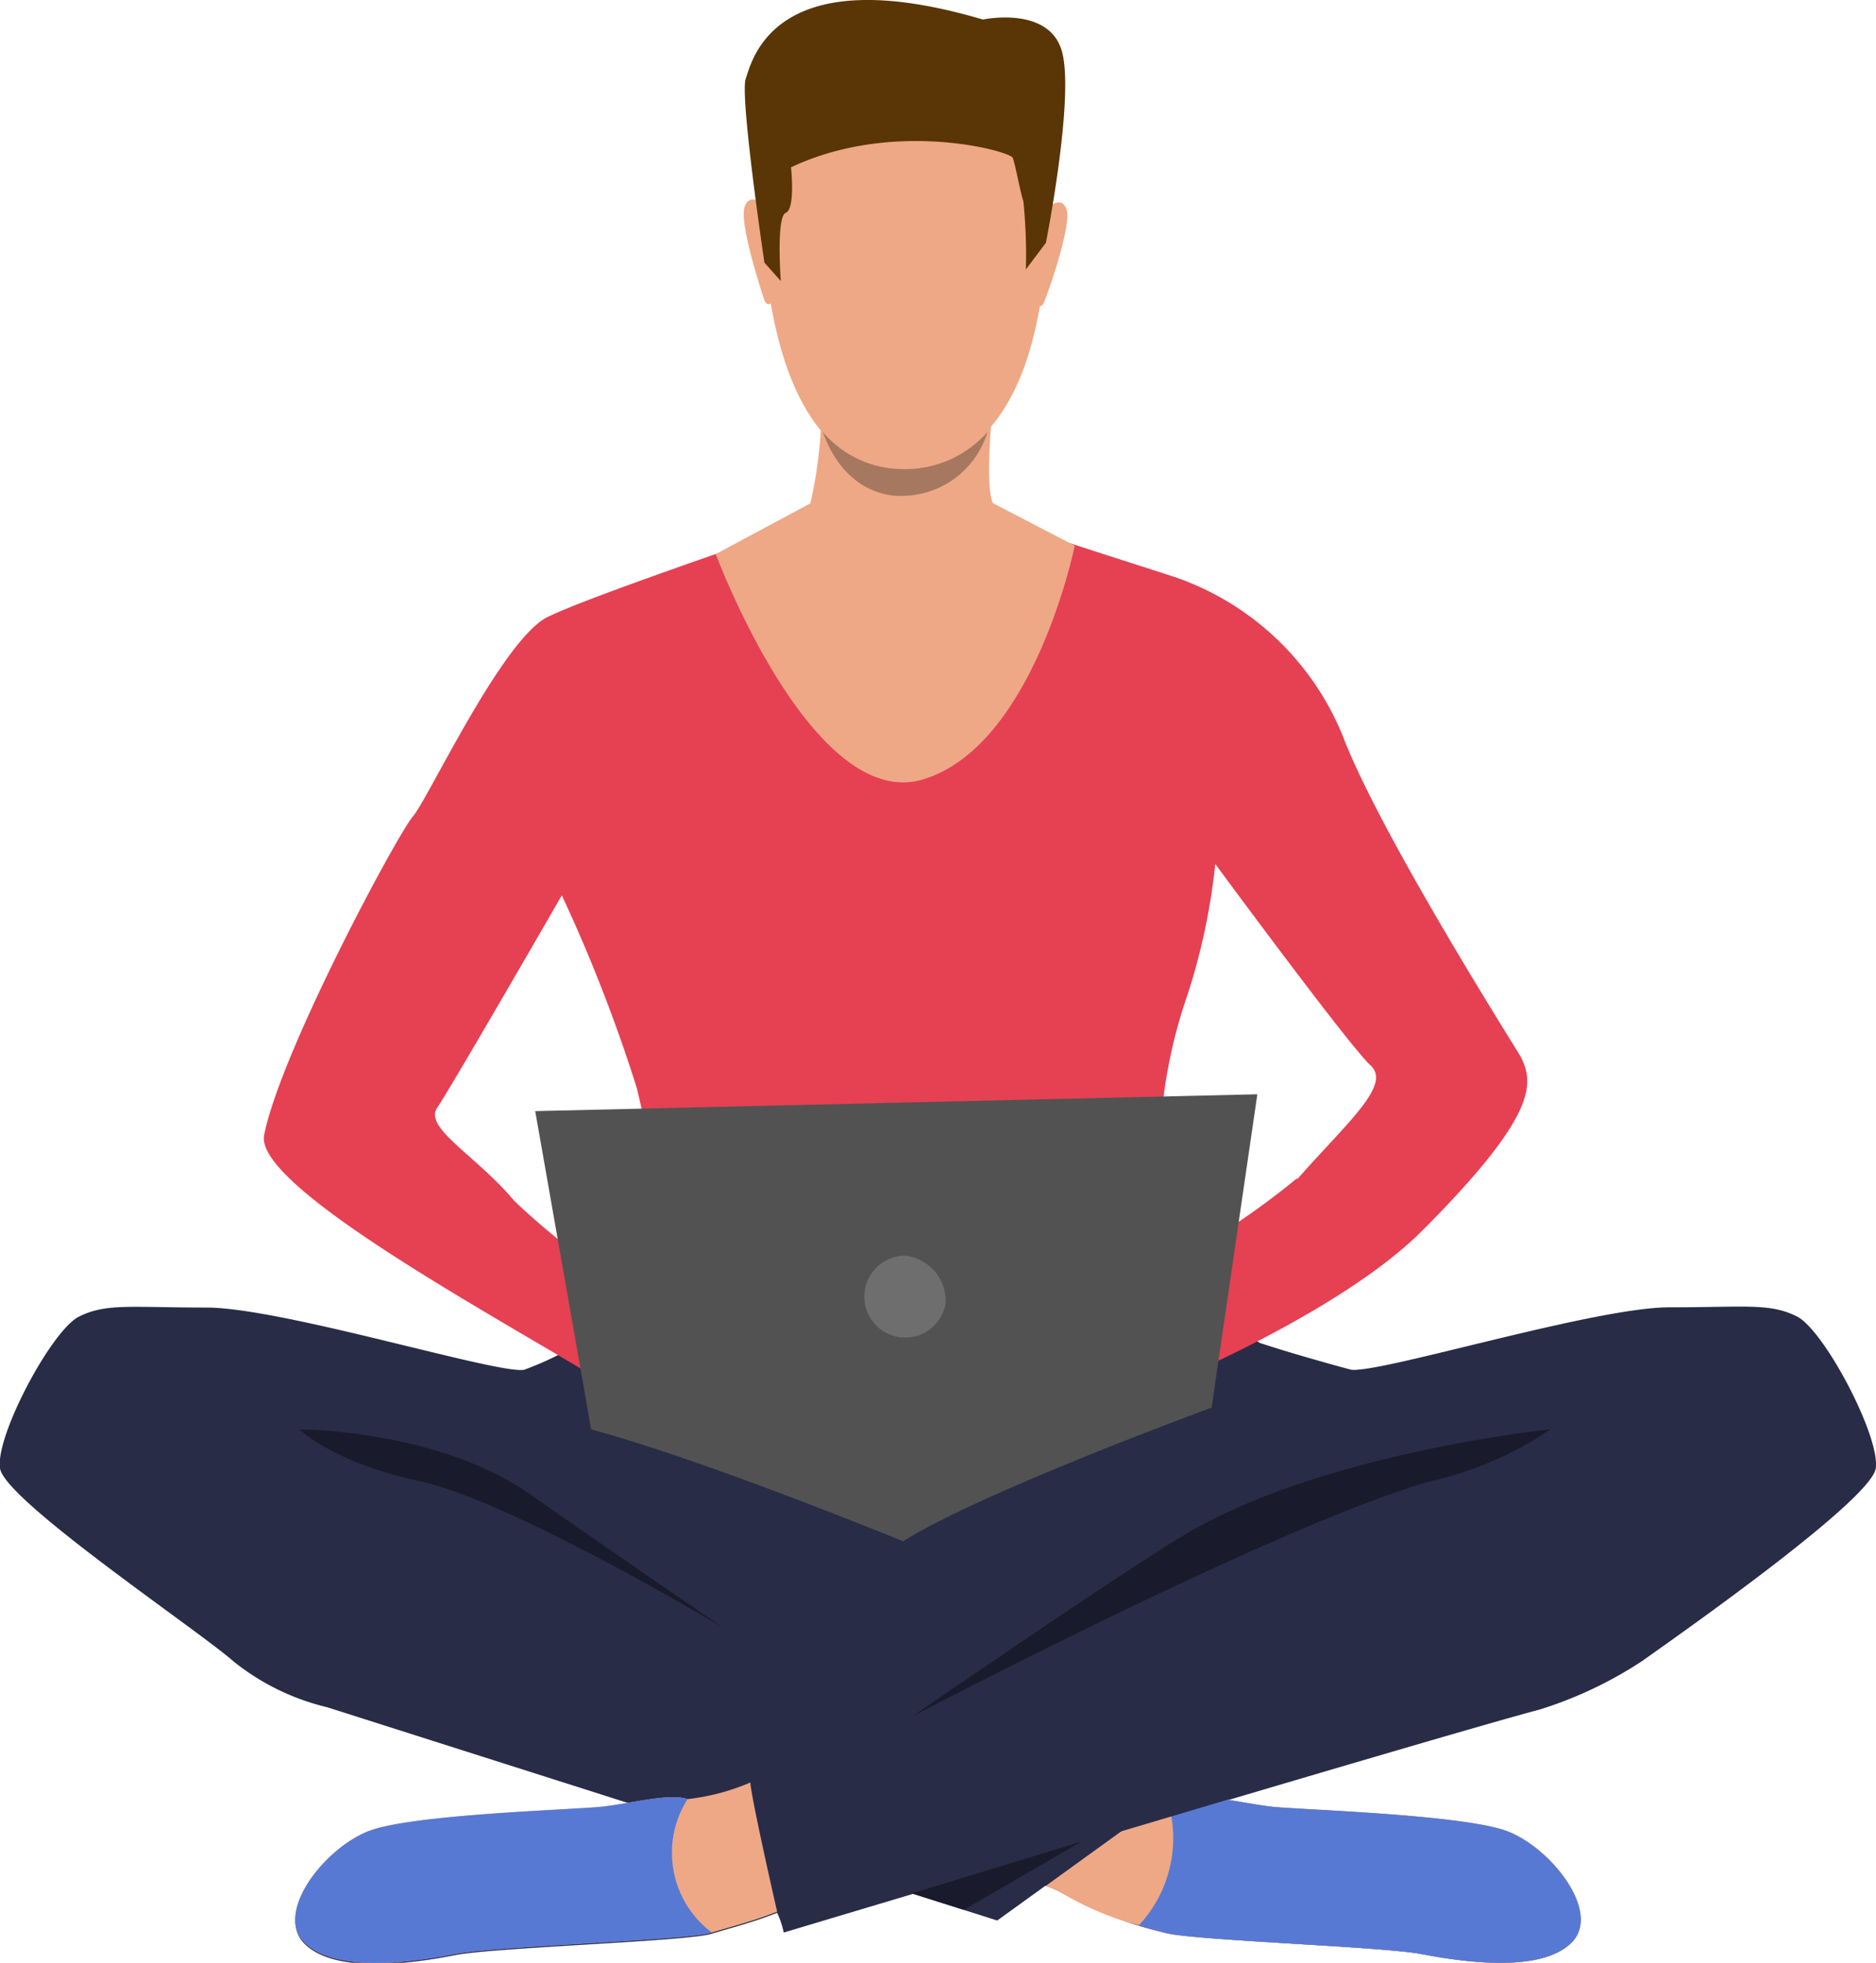 <svg xmlns="http://www.w3.org/2000/svg" viewBox="0 0 82.51 86.33"><defs><style>.cls-1{fill:#292c47;}.cls-2{fill:#eea886;}.cls-3{fill:#5779d4;}.cls-4{fill:#e55353;}.cls-5{fill:#e64053;}.cls-6{fill:#5a3506;}.cls-7{fill:#191a2b;}.cls-8{fill:#525252;}.cls-9{fill:#6e6e6e;}.cls-10{fill:#a77860;}</style></defs><g id="Livello_2" data-name="Livello 2"><g id="Слой_1" data-name="Слой 1"><path class="cls-1" d="M82.5,64.58c-.2,1.4-8.62,7.3-10.28,8.48a17.83,17.83,0,0,1-4.5,2.13h0C63.15,76.4,34.47,85,34.47,85a3.86,3.86,0,0,0-.29-.87c-1.07.43-2.17.7-2.87.92-1.07.34-9.55.6-11.28.94s-5.21.87-6.61-.47.87-4.2,2.81-4.94,9-.93,10.27-1.07,2.94-.6,3.74-.33A9.72,9.72,0,0,0,33,78.4c0-.52-.05-.85-.05-.85l7.53-2.17L39.12,62.05s3.27-12.35,16.36-2.93c0,0,2.92.86,3.93,1.12a1.09,1.09,0,0,0,.33,0c2-.15,10.58-2.74,13.68-2.74,3.34,0,4.41-.2,5.61.4S82.7,63.18,82.5,64.58Z"/><path class="cls-1" d="M69.09,85.47c-1.4,1.34-4.87.8-6.61.47S52.27,85.34,51.2,85a17.35,17.35,0,0,1-4.47-1.73,3.91,3.91,0,0,0-.75-.33h0l-2.12,1.53L14.39,75.09a10.46,10.46,0,0,1-4.1-2C8.75,71.72.21,66,0,64.58s2.27-6.07,3.47-6.67,2.27-.4,5.61-.4,13,3,14,2.73a14,14,0,0,0,2.29-1.09c1.07-.58,2.07-1.18,2.07-1.18,14.34-6.39,15.93,4.08,15.93,4.08L42.54,75l2.75,1.33,7.11,2-.93.67a1.78,1.78,0,0,0,.8.15c.8-.27,2.47.2,3.74.33s8.34.34,10.27,1.07S70.49,84.14,69.09,85.47Z"/><path class="cls-1" d="M25.39,59.15c1,.07,7.67,3.94,9.26,4.87-2.41-1.26-11.55-3.78-11.55-3.78A14,14,0,0,0,25.39,59.15Z"/><path class="cls-1" d="M59.74,60.25s-11.5,2.79-13.61,4c.1-.07,6.06-4.6,9.2-5.21,0,0,3.07,1,4.08,1.24a1.09,1.09,0,0,0,.33,0Z"/><path class="cls-2" d="M69.09,85.47c-1.4,1.34-4.87.8-6.61.47S52.27,85.34,51.2,85l-1.11-.32h0a12.9,12.9,0,0,1-3.35-1.4,3.91,3.91,0,0,0-.75-.33l5.33-3.85.16-.11a1.78,1.78,0,0,0,.8.15c.8-.27,2.47.2,3.74.33s8.34.34,10.27,1.07S70.49,84.14,69.09,85.47Z"/><path class="cls-3" d="M69.09,85.47c-1.4,1.34-4.87.8-6.61.47S52.27,85.34,51.2,85l-1.11-.32h0a5.61,5.61,0,0,0,1.23-5.58l.16-.11a1.78,1.78,0,0,0,.8.15c.8-.27,2.47.2,3.74.33s8.34.34,10.27,1.07S70.49,84.14,69.09,85.47Z"/><path class="cls-4" d="M28.32,62.1a.06.06,0,0,1,0,.08C28.18,62.28,28.2,62.24,28.32,62.1Z"/><path class="cls-5" d="M66.89,46.49c-.11-.22-6.19-9.78-7.84-14.14a12.28,12.28,0,0,0-7.47-7l-3.11-1-4.72-1.53H36s-2.7.91-5.56,1.91h0c-2.64.93-5.42,1.94-6.36,2.41-2,1-5.25,8-5.92,8.77s-5.8,10.31-6.54,14C11,52.72,27.86,61,28.32,62.1c.53-.59,3-3,3-3s-.79-.49-1.89-1.22c4.51.21,15.54-.18,17.13-.1a8.89,8.89,0,0,0,1,0h0c.49.35,3.65,3.14,3.65,3.14S59,57.72,62.58,54.1C67.67,49,67.45,47.63,66.89,46.49ZM22.62,52.82c-1.67-2-4-3.21-3.39-4.1s5.48-9.34,5.48-9.34A69.12,69.12,0,0,1,28,47.83c.72,2.89.66,4.22.36,5.12a13.22,13.22,0,0,0-.73,3.75A31.52,31.52,0,0,1,22.62,52.82Zm34.43-1a34.32,34.32,0,0,1-5.58,3.74C51.3,54,51,51.46,51,50.54a22.43,22.43,0,0,1,1.25-6.85A28,28,0,0,0,53.45,38s5.89,8,6.83,8.86S59.26,49.36,57.05,51.87Z"/><path class="cls-2" d="M40.78,1.42s6.09,1,5.16,10.49-6.3,8.75-6.66,8.74-5.39.17-5.78-11.46C33.5,9.19,33.33.59,40.78,1.42Z"/><path class="cls-2" d="M46,9.22s.67-.71.91,0-.91,3.94-1,4.09c0,0-.12.28-.28.12A35,35,0,0,1,46,9.22Z"/><path class="cls-2" d="M33.66,9.1s-.65-.73-.91,0,.82,3.95.87,4.11c0,0,.12.28.28.13A35.45,35.45,0,0,0,33.66,9.1Z"/><path class="cls-6" d="M46,10.68l-.88,1.17a23.17,23.17,0,0,0-.11-3c-.14-.4-.35-1.62-.47-1.91s-5.23-1.72-9.75.42c0,0,.2,1.83-.23,2s-.22,3-.22,3l-.72-.81s-1.09-7.33-.82-8.09S34-1.87,43.23.86c0,0,2.89-.62,3.47,1.38S46,10.68,46,10.68Z"/><path class="cls-7" d="M31.82,71.6S22.5,66,18.43,65.14c-3.84-.83-5.25-2.27-5.25-2.27s6.12,0,10.19,2.89C26.14,67.72,31.82,71.6,31.82,71.6Z"/><path class="cls-7" d="M40.11,75.5S56.32,67,62.94,65.14a15.33,15.33,0,0,0,5.25-2.27s-10,1-16.12,4.65C49.16,69.27,40.11,75.5,40.11,75.5Z"/><path class="cls-2" d="M34.18,84.08c-1.07.43-2.17.7-2.87.92-1.07.34-9.55.6-11.28.94s-5.21.87-6.61-.47.87-4.2,2.81-4.94,9-.93,10.27-1.07,2.94-.6,3.74-.33A9.72,9.72,0,0,0,33,78.4C33.07,79.24,34.18,84.08,34.18,84.08Z"/><path class="cls-1" d="M40.11,83.28,56,78.56l-3.15-1S40.15,82.21,40.11,83.28Z"/><polygon class="cls-7" points="40.1 83.28 47.56 81 42.39 84 40.1 83.28"/><path class="cls-8" d="M35,64.21,34.65,64Z"/><path class="cls-3" d="M31.31,85c-1.07.34-9.55.6-11.28.94s-5.21.87-6.61-.47.87-4.2,2.81-4.94,9-.93,10.27-1.07,2.94-.6,3.74-.33A4.39,4.39,0,0,0,31.31,85Z"/><path class="cls-8" d="M26,62.87l-2.46-14,31.76-.74L53.29,61.91s-10.13,3.71-13.57,5.88C39.72,67.79,31,64.21,26,62.87Z"/><path class="cls-9" d="M41.59,57.32a1.8,1.8,0,1,1-1.78-2.09A2,2,0,0,1,41.59,57.32Z"/><path class="cls-2" d="M43.67,22.13h0c-.38-.85,0-4.29,0-4.29s-7.76-2-7.54-.46a19.42,19.42,0,0,1-.49,4.76l-4.16,2.23s4.24,11.38,9.12,9.91S47.27,24,47.27,24Z"/><path class="cls-10" d="M36.19,19a4.62,4.62,0,0,0,3.43,1.63A4.82,4.82,0,0,0,43.43,19a3.94,3.94,0,0,1-3.8,2.81S37.26,22,36.19,19Z"/></g></g></svg>